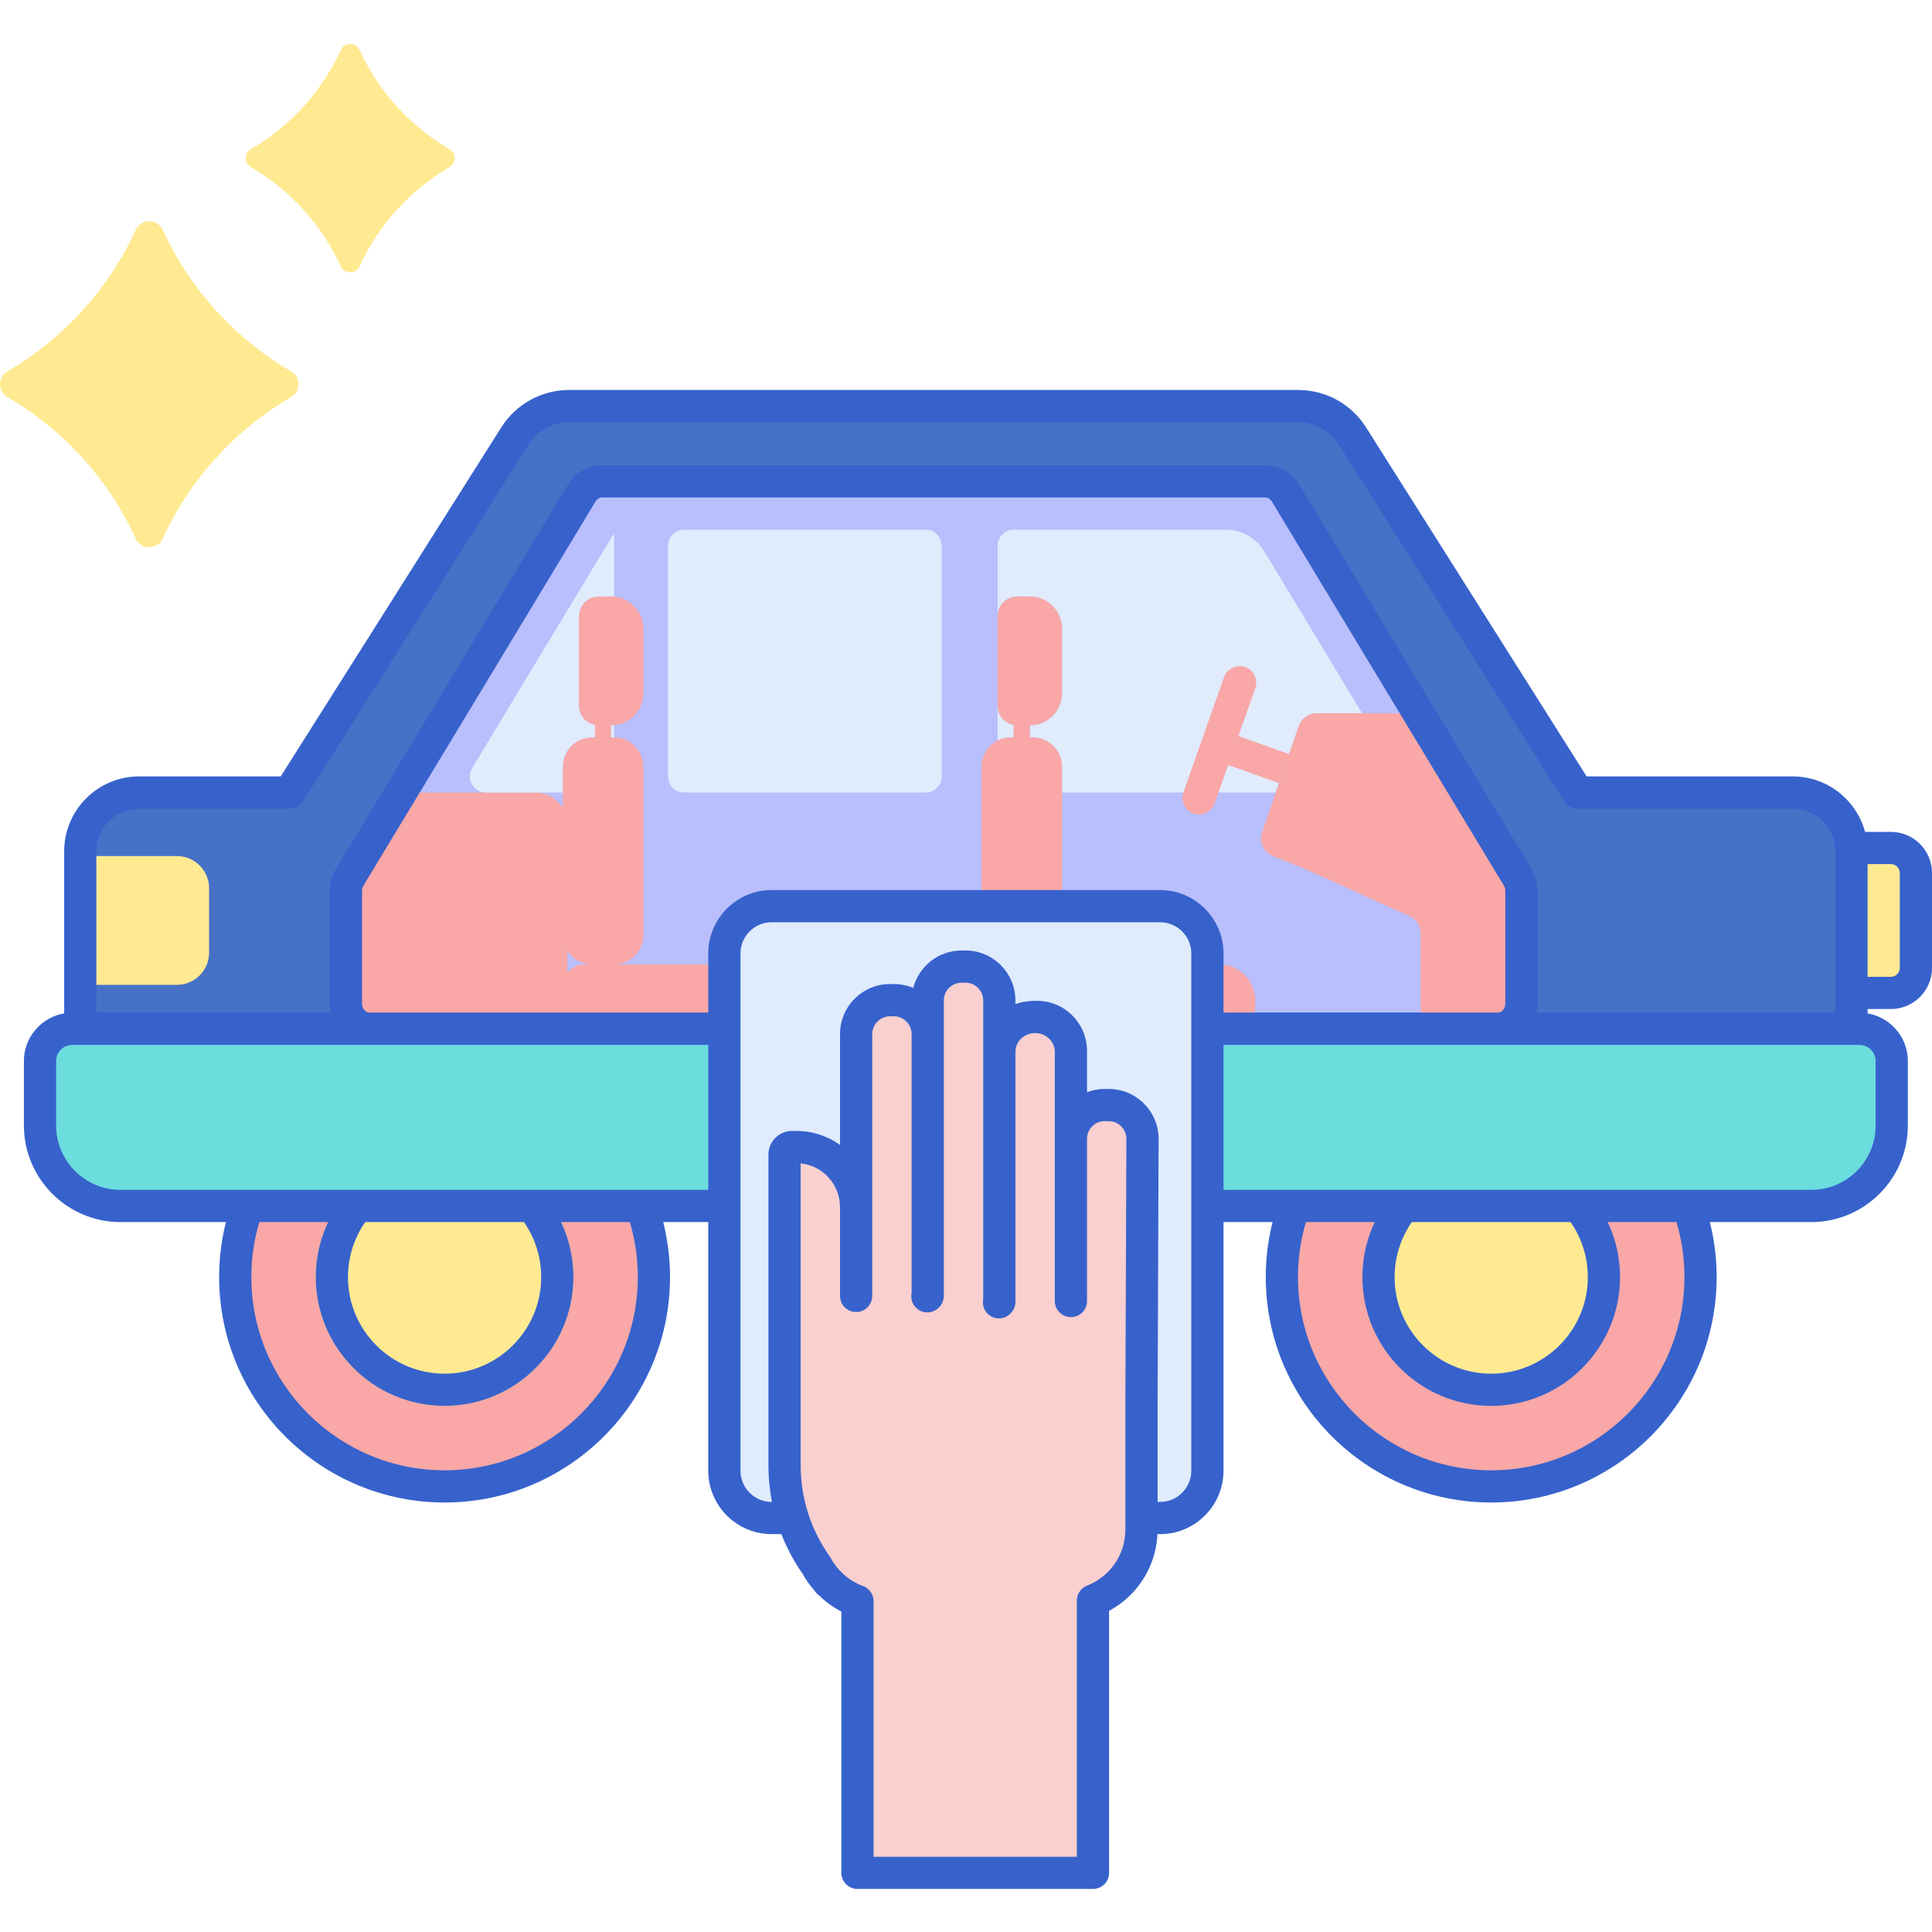 <svg height="479pt" viewBox="0 -10 479.94 479" width="479pt" xmlns="http://www.w3.org/2000/svg"><path d="m459.941 245.113v-44.102c0-8.066-6.543-14.605-14.609-14.605h-53.391l-55.961-88.551c-2.93-4.641-8.035-7.449-13.523-7.449h-181.039c-5.488 0-10.594 2.809-13.523 7.449l-55.953 88.551h-37.395c-8.066 0-14.605 6.539-14.605 14.605v44.102zm0 0" fill="#4671c6"/><path d="m377.016 207.473-57.668-95.453c-1.094-1.809-2.996-2.906-5.043-2.906h-164.73c-2.047 0-3.953 1.098-5.047 2.906l-57.664 95.453c-.605.996-.926 2.152-.926 3.336v28.062c0 3.449 2.672 6.242 5.969 6.242h280.062c3.297 0 5.969-2.797 5.969-6.242v-28.062c.004-1.184-.316-2.34-.922-3.336zm0 0" fill="#b9befc"/><path d="m247.812 164.809v8.723c.992-.504 2.098-.816 3.285-.816h.715v-3.09c-2.273-.426-3.996-2.418-4-4.816zm0 0" fill="#e0ebfc"/><path d="m314.074 126.496c-2.016-3.34-5.637-5.383-9.539-5.383h-52.719c-2.211 0-4 1.789-4 4v17.512c0-2.711 2.195-4.91 4.906-4.91h3.094c4.418 0 8 3.582 8 8v16c0 4.418-3.582 8-8 8v3h.715c4.023 0 7.285 3.266 7.285 7.289v6.402h53.105l5.691-16.457c.668-1.934 2.488-3.234 4.535-3.234h11.227zm0 0" fill="#e0ebfc"/><path d="m19.941 202.188h24c4.418 0 8 3.582 8 8v16c0 4.418-3.582 8-8 8h-24zm0 0" fill="#ffea92"/><path d="m459.941 249.113h-440c-2.211 0-4-1.793-4-4v-44.102c0-10.262 8.344-18.605 18.605-18.605h35.188l54.781-86.684c3.688-5.836 10.008-9.316 16.906-9.316h181.039c6.898 0 13.219 3.48 16.906 9.316l54.781 86.684h51.188c10.258 0 18.609 8.344 18.609 18.605v44.102c-.004 2.211-1.797 4-4.004 4zm-436-8h432v-40.102c0-5.848-4.762-10.605-10.609-10.605h-53.391c-1.375 0-2.648-.707-3.383-1.867l-55.961-88.543c-2.207-3.5-6-5.59-10.141-5.59h-181.035c-4.141 0-7.934 2.09-10.145 5.59l-55.957 88.543c-.734 1.16-2.012 1.867-3.383 1.867h-37.391c-5.848 0-10.605 4.758-10.605 10.605zm0 0" fill="#3762cc"/><path d="m162.441 306.777c0 28.719-23.281 52-52 52-28.723 0-52-23.281-52-52s23.277-52 52-52c28.719 0 52 23.281 52 52zm0 0" fill="#f9a7a7"/><path d="m422.441 306.777c0 28.719-23.281 52-52 52-28.723 0-52-23.281-52-52s23.277-52 52-52c28.719 0 52 23.281 52 52zm0 0" fill="#f9a7a7"/><path d="m142.441 306.777c0 17.676-14.328 32-32 32-17.676 0-32-14.324-32-32 0-17.672 14.324-32 32-32 17.672 0 32 14.328 32 32zm0 0" fill="#ffea92"/><path d="m398.441 306.777c0 15.465-12.539 28-28 28-15.465 0-28-12.535-28-28 0-15.461 12.535-28 28-28 15.461 0 28 12.539 28 28zm0 0" fill="#ffea92"/><g fill="#3762cc"><path d="m110.441 338.777c-17.645 0-32-14.355-32-32 0-17.645 14.355-32 32-32 17.641 0 32 14.355 32 32 0 17.645-14.359 32-32 32zm0-56c-13.234 0-24 10.766-24 24s10.766 24 24 24c13.23 0 24-10.766 24-24s-10.77-24-24-24zm0 0"/><path d="m110.441 362.777c-30.879 0-56-25.121-56-56 0-30.875 25.121-56 56-56 30.875 0 56 25.125 56 56 0 30.879-25.125 56-56 56zm0-104c-26.469 0-48 21.535-48 48 0 26.469 21.531 48 48 48 26.465 0 48-21.531 48-48 0-26.465-21.535-48-48-48zm0 0"/><path d="m370.441 362.777c-30.879 0-56-25.121-56-56 0-30.875 25.121-56 56-56 30.875 0 56 25.125 56 56 0 30.879-25.125 56-56 56zm0-104c-26.469 0-48 21.535-48 48 0 26.469 21.531 48 48 48 26.465 0 48-21.531 48-48 0-26.465-21.535-48-48-48zm0 0"/><path d="m370.441 338.777c-17.645 0-32-14.355-32-32 0-17.645 14.355-32 32-32 17.641 0 32 14.355 32 32 0 17.645-14.359 32-32 32zm0-56c-13.234 0-24 10.766-24 24s10.766 24 24 24c13.23 0 24-10.766 24-24s-10.77-24-24-24zm0 0"/></g><path d="m169.941 186.406h60c2.207 0 4-1.793 4-4v-57.293c0-2.211-1.793-4-4-4h-60c-2.211 0-4 1.789-4 4v57.293c0 2.207 1.789 4 4 4zm0 0" fill="#e0ebfc"/><path d="m371.973 245.113c3.293 0 5.969-2.797 5.969-6.242v-28.062c0-1.184-.32-2.34-.926-3.336l-24.621-40.758h-25.246c-2.047 0-3.867 1.297-4.535 3.23l-9.082 26.266c-.84 2.43.379 5.086 2.77 6.031l7.43 2.945 26.371 11.902c1.719.773 2.824 2.488 2.824 4.375v23.645h19.047zm0 0" fill="#f9a7a7"/><path d="m99.59 186.406-13.648 22.594v29.867c0 3.449 2.672 6.242 5.965 6.242h49.035v-50.703c0-4.418-3.582-8-8-8zm0 0" fill="#f9a7a7"/><path d="m469.742 236.188h-9.805v-36h9.805c3.422 0 6.195 2.773 6.195 6.195v23.605c.004 3.426-2.773 6.199-6.195 6.199zm0 0" fill="#ffea92"/><path d="m198.871 229.113h-46.34c4.023 0 7.285-3.262 7.285-7.285v-41.824c0-4.023-3.262-7.289-7.285-7.289h-.715v-3c4.418 0 8-3.582 8-8v-16c0-4.418-3.582-8-8-8h-3.094c-2.711 0-4.906 2.199-4.906 4.91v22.184c0 2.398 1.723 4.387 4 4.816v3.09h-.715c-4.023 0-7.285 3.266-7.285 7.289v41.824c0 4.023 3.262 7.285 7.285 7.285h-1.918c-2.965 0-5.367 2.402-5.367 5.367v5.266c0 2.961 2.402 5.363 5.367 5.363h57.266c2.965 0 5.367-2.402 5.367-5.363v-1.691c-.004-4.938-4.008-8.941-8.945-8.941zm0 0" fill="#f9a7a7"/><path d="m302.871 229.113h-46.34c4.023 0 7.285-3.262 7.285-7.285v-41.824c0-4.023-3.262-7.289-7.285-7.289h-.715v-3c4.418 0 8-3.582 8-8v-16c0-4.418-3.582-8-8-8h-3.094c-2.711 0-4.906 2.199-4.906 4.91v22.184c0 2.398 1.723 4.387 4 4.816v3.09h-.715c-4.023 0-7.285 3.266-7.285 7.289v41.824c0 4.023 3.262 7.285 7.285 7.285h-1.918c-2.965 0-5.367 2.402-5.367 5.367v5.266c0 2.961 2.402 5.363 5.367 5.363h57.266c2.965 0 5.367-2.402 5.367-5.363v-1.691c-.004-4.938-4.008-8.941-8.945-8.941zm0 0" fill="#f9a7a7"/><path d="m371.973 249.113h-280.066c-5.496 0-9.965-4.594-9.965-10.246v-28.062c0-1.91.516-3.777 1.496-5.402l57.668-95.453c1.828-3.027 4.996-4.836 8.469-4.836h164.73c3.473 0 6.641 1.809 8.469 4.836l57.668 95.453c.977 1.625 1.496 3.492 1.496 5.402v28.062c.004 5.652-4.469 10.246-9.965 10.246zm-222.398-136c-.648 0-1.254.363-1.621.973l-57.668 95.453c-.227.375-.344.812-.344 1.266v28.062c0 1.238.879 2.246 1.965 2.246h280.066c1.082 0 1.969-1.008 1.969-2.246v-28.062c0-.453-.121-.891-.348-1.266l-57.668-95.453c-.367-.609-.973-.977-1.621-.977h-164.73zm0 0" fill="#3762cc"/><path d="m320.25 176.848-2.543 7.199-12.918-4.566 2.547-7.195zm0 0" fill="#f9a7a7"/><path d="m296.48 191.617c-2.145-.758-3.266-3.105-2.508-5.25l10.109-28.609c.754-2.145 3.105-3.266 5.246-2.508 2.145.754 3.266 3.105 2.508 5.246l-10.109 28.613c-.754 2.141-3.105 3.262-5.246 2.508zm0 0" fill="#f9a7a7"/><path d="m449.941 289.113h-420c-11.047 0-20-8.953-20-20v-16c0-4.418 3.582-8 8-8h444c4.418 0 8 3.582 8 8v16c0 11.047-8.957 20-20 20zm0 0" fill="#6bdddd"/><path d="m449.941 293.113h-420c-13.234 0-24-10.766-24-24v-16c0-6.617 5.379-12 12-12h444c6.617 0 12 5.383 12 12v16c0 13.234-10.77 24-24 24zm-432-44c-2.207 0-4 1.793-4 4v16c0 8.82 7.176 16 16 16h420c8.82 0 16-7.18 16-16v-16c0-2.207-1.797-4-4-4zm0 0" fill="#3762cc"/><path d="m469.742 240.188h-9.801c-2.211 0-4-1.793-4-4v-36c0-2.207 1.789-4 4-4h9.801c5.625 0 10.199 4.574 10.199 10.195v23.609c0 5.621-4.574 10.195-10.199 10.195zm-5.801-8h5.801c1.211 0 2.199-.988 2.199-2.195v-23.609c0-1.211-.988-2.195-2.199-2.195h-5.801zm0 0" fill="#3762cc"/><path d="m33.727 46.629c-6.742 14.738-17.93 27.016-31.852 35.129-2.5 1.457-2.5 4.988 0 6.441 13.922 8.113 25.109 20.395 31.852 35.133 1.312 2.863 5.391 2.863 6.703 0 6.742-14.738 17.93-27.02 31.855-35.133 2.496-1.453 2.496-4.988 0-6.441-13.926-8.113-25.113-20.391-31.855-35.129-1.312-2.863-5.391-2.863-6.703 0zm0 0" fill="#ffea92"/><path d="m84.652 1.973c-4.719 10.316-12.551 18.91-22.297 24.594-1.746 1.016-1.746 3.492 0 4.508 9.746 5.68 17.578 14.273 22.297 24.594.918 2.004 3.773 2.004 4.691 0 4.719-10.32 12.551-18.914 22.297-24.594 1.75-1.016 1.75-3.488 0-4.508-9.746-5.684-17.578-14.277-22.297-24.594-.918-2.004-3.773-2.004-4.691 0zm0 0" fill="#ffea92"/><path d="m288.184 366.633h-96.488c-6.492 0-11.758-5.262-11.758-11.758v-128.488c0-6.492 5.262-11.758 11.758-11.758h96.488c6.492 0 11.758 5.266 11.758 11.758v128.488c0 6.496-5.266 11.758-11.758 11.758zm0 0" fill="#e0ebfc"/><path d="m288.184 370.633h-96.488c-8.691 0-15.754-7.066-15.754-15.758v-128.488c0-8.688 7.066-15.754 15.754-15.754h96.488c8.688 0 15.754 7.066 15.754 15.754v128.488c.004 8.691-7.066 15.758-15.754 15.758zm-96.488-152c-4.277 0-7.754 3.477-7.754 7.754v128.488c0 4.277 3.477 7.758 7.754 7.758h96.488c4.277 0 7.754-3.48 7.754-7.758v-128.488c0-4.277-3.477-7.754-7.754-7.754zm0 0" fill="#3762cc"/><path d="m275.414 264.047h-.992c-4.637 0-8.391 3.758-8.391 8.395v-21.887c0-4.637-3.762-8.398-8.398-8.398h-.996c-4.637 0-8.391 3.758-8.391 8.391v-12.504c0-4.637-3.762-8.395-8.398-8.395h-.988c-4.637 0-8.398 3.758-8.398 8.395v8.371c0-4.656-3.773-8.43-8.426-8.43h-.926c-4.656 0-8.434 3.777-8.434 8.434v42.969c0-8.238-6.68-14.922-14.918-14.922h-.996c-1.031 0-1.871.84-1.871 1.875v78.375c0 8.148 2.531 16.094 7.238 22.742l.781 1.109c.703 1.273 1.543 2.457 2.504 3.531l.359.504s.008-.027.02-.082c1.988 2.094 4.445 3.738 7.211 4.762 0 0 .004 0 .004.004v15.516c0 .004 0 .004.004.004h-.004v51.973h58.5v-51.973h-.004s.004 0 .004-.004v-15.652c0-.004 0-.004 0-.004 7.055-2.781 12.055-9.641 12.055-17.684v-32.449h.062c.102 0 .188-.086.188-.188v-64.383c0-4.633-3.758-8.395-8.398-8.395zm0 0" fill="#f9cfcf"/><path d="m275.422 260.043h-1c-1.543 0-3.027.289-4.391.805v-10.293c0-6.84-5.562-12.398-12.398-12.398h-.996c-.203 0-.391.043-.59.051-.133.012-.262.023-.391.039-1.188.094-2.344.309-3.414.711v-.914c0-6.836-5.562-12.398-12.398-12.398h-.992c-.652 0-1.289.066-1.918.164-.105.016-.207.027-.309.047-.602.109-1.184.266-1.754.461-.098.031-.195.066-.289.105-.582.211-1.145.457-1.68.754-.016.008-.027.016-.039.023-.535.297-1.039.641-1.523 1.008-.062.051-.125.094-.188.141-.469.375-.902.777-1.312 1.215-.066.07-.133.145-.199.219-.402.449-.781.922-1.113 1.426-.027.039-.047.078-.07.113-.32.5-.609 1.023-.859 1.566-.027.062-.059.125-.09.188-.242.547-.438 1.121-.598 1.707-.016.059-.039.109-.055.164-1.473-.621-3.09-.961-4.785-.961h-.996c-6.836 0-12.398 5.562-12.398 12.398v27.562c-3.086-2.191-6.855-3.48-10.918-3.48h-.996c-3.234 0-5.871 2.637-5.871 5.875v77.16c0 9.742 2.953 19.098 8.539 27.07.785 1.414 1.746 2.777 2.875 4.055l.203.289c.27.375.594.695.961.945 1.629 1.602 3.508 2.961 5.539 4.016v12.926.004 51.969c0 2.211 1.793 4 4 4h58.5c2.211 0 4-1.789 4-4v-51.969s0 0 0-.004v-13.113c7.406-3.988 12.059-11.656 12.059-20.23v-32.434l.25-64.586c-.004-6.832-5.562-12.395-12.395-12.395zm4.145 76.969v32.449c0 6.18-3.707 11.641-9.457 13.938-1.52.57-2.602 2.035-2.602 3.75v15.461c0 .066-.004.133-.004.199s.004.133.004.199v47.773h-50.5v-47.773c.004-.066.004-.133.004-.199s0-.133-.004-.199v-15.324c0-1.512-.859-2.902-2.211-3.582-.133-.062-.266-.121-.402-.172-2.152-.793-4.121-2.094-5.695-3.758-.043-.043-.082-.086-.125-.125-.047-.062-.098-.121-.152-.18-.832-.926-1.527-1.906-2.062-2.906-.078-.145-.164-.285-.262-.418-4.711-6.656-7.203-14.488-7.203-22.645v-74.973c5.488.57 9.781 5.227 9.781 10.863v22.066c0 2.211 1.793 4 4 4 2.211 0 4-1.789 4-4v-65.035c0-2.445 1.988-4.434 4.434-4.434h.922c2.441 0 4.43 1.988 4.43 4.434v64.277c-.059.273-.09.559-.09.852 0 2.207 1.793 4 4 4 2.207 0 4.09-1.883 4.09-4.09v-65.039c0-.008 0-.02 0-.027 0-.004 0-.008 0-.016v-8.332c0-2.426 1.973-4.398 4.398-4.398h.988c2.426 0 4.398 1.973 4.398 4.398v74.156c-.055.27-.086.547-.086.836 0 2.207 1.793 4 4 4 2.207 0 4.086-1.879 4.086-4.086v-62.133c0-2.57 2.195-4.66 4.891-4.66 2.699 0 4.895 2.09 4.895 4.66v61.902c0 2.207 1.789 4 4 4 2.207 0 4-1.793 4-4v-40.281c0-2.422 1.969-4.395 4.391-4.395h1c2.422 0 4.391 1.973 4.391 4.379zm0 0" fill="#3762cc"/><path d="m151.812 172.715h.715c.02 0 .035.008.051.008v-3.082c-.254.023-.504.078-.766.078zm0 0" fill="#e0ebfc"/><path d="m139.812 180.004c0-4.023 3.262-7.289 7.285-7.289h.715v-3.09c-2.273-.43-4-2.418-4-4.816v-22.184c0-2.711 2.199-4.91 4.91-4.91h3.09c.262 0 .512.055.766.078v-15.594c-.262.25-.5.527-.691.844l-34.609 57.293c-1.613 2.668.309 6.07 3.422 6.07h19.113zm0 0" fill="#e0ebfc"/></svg>